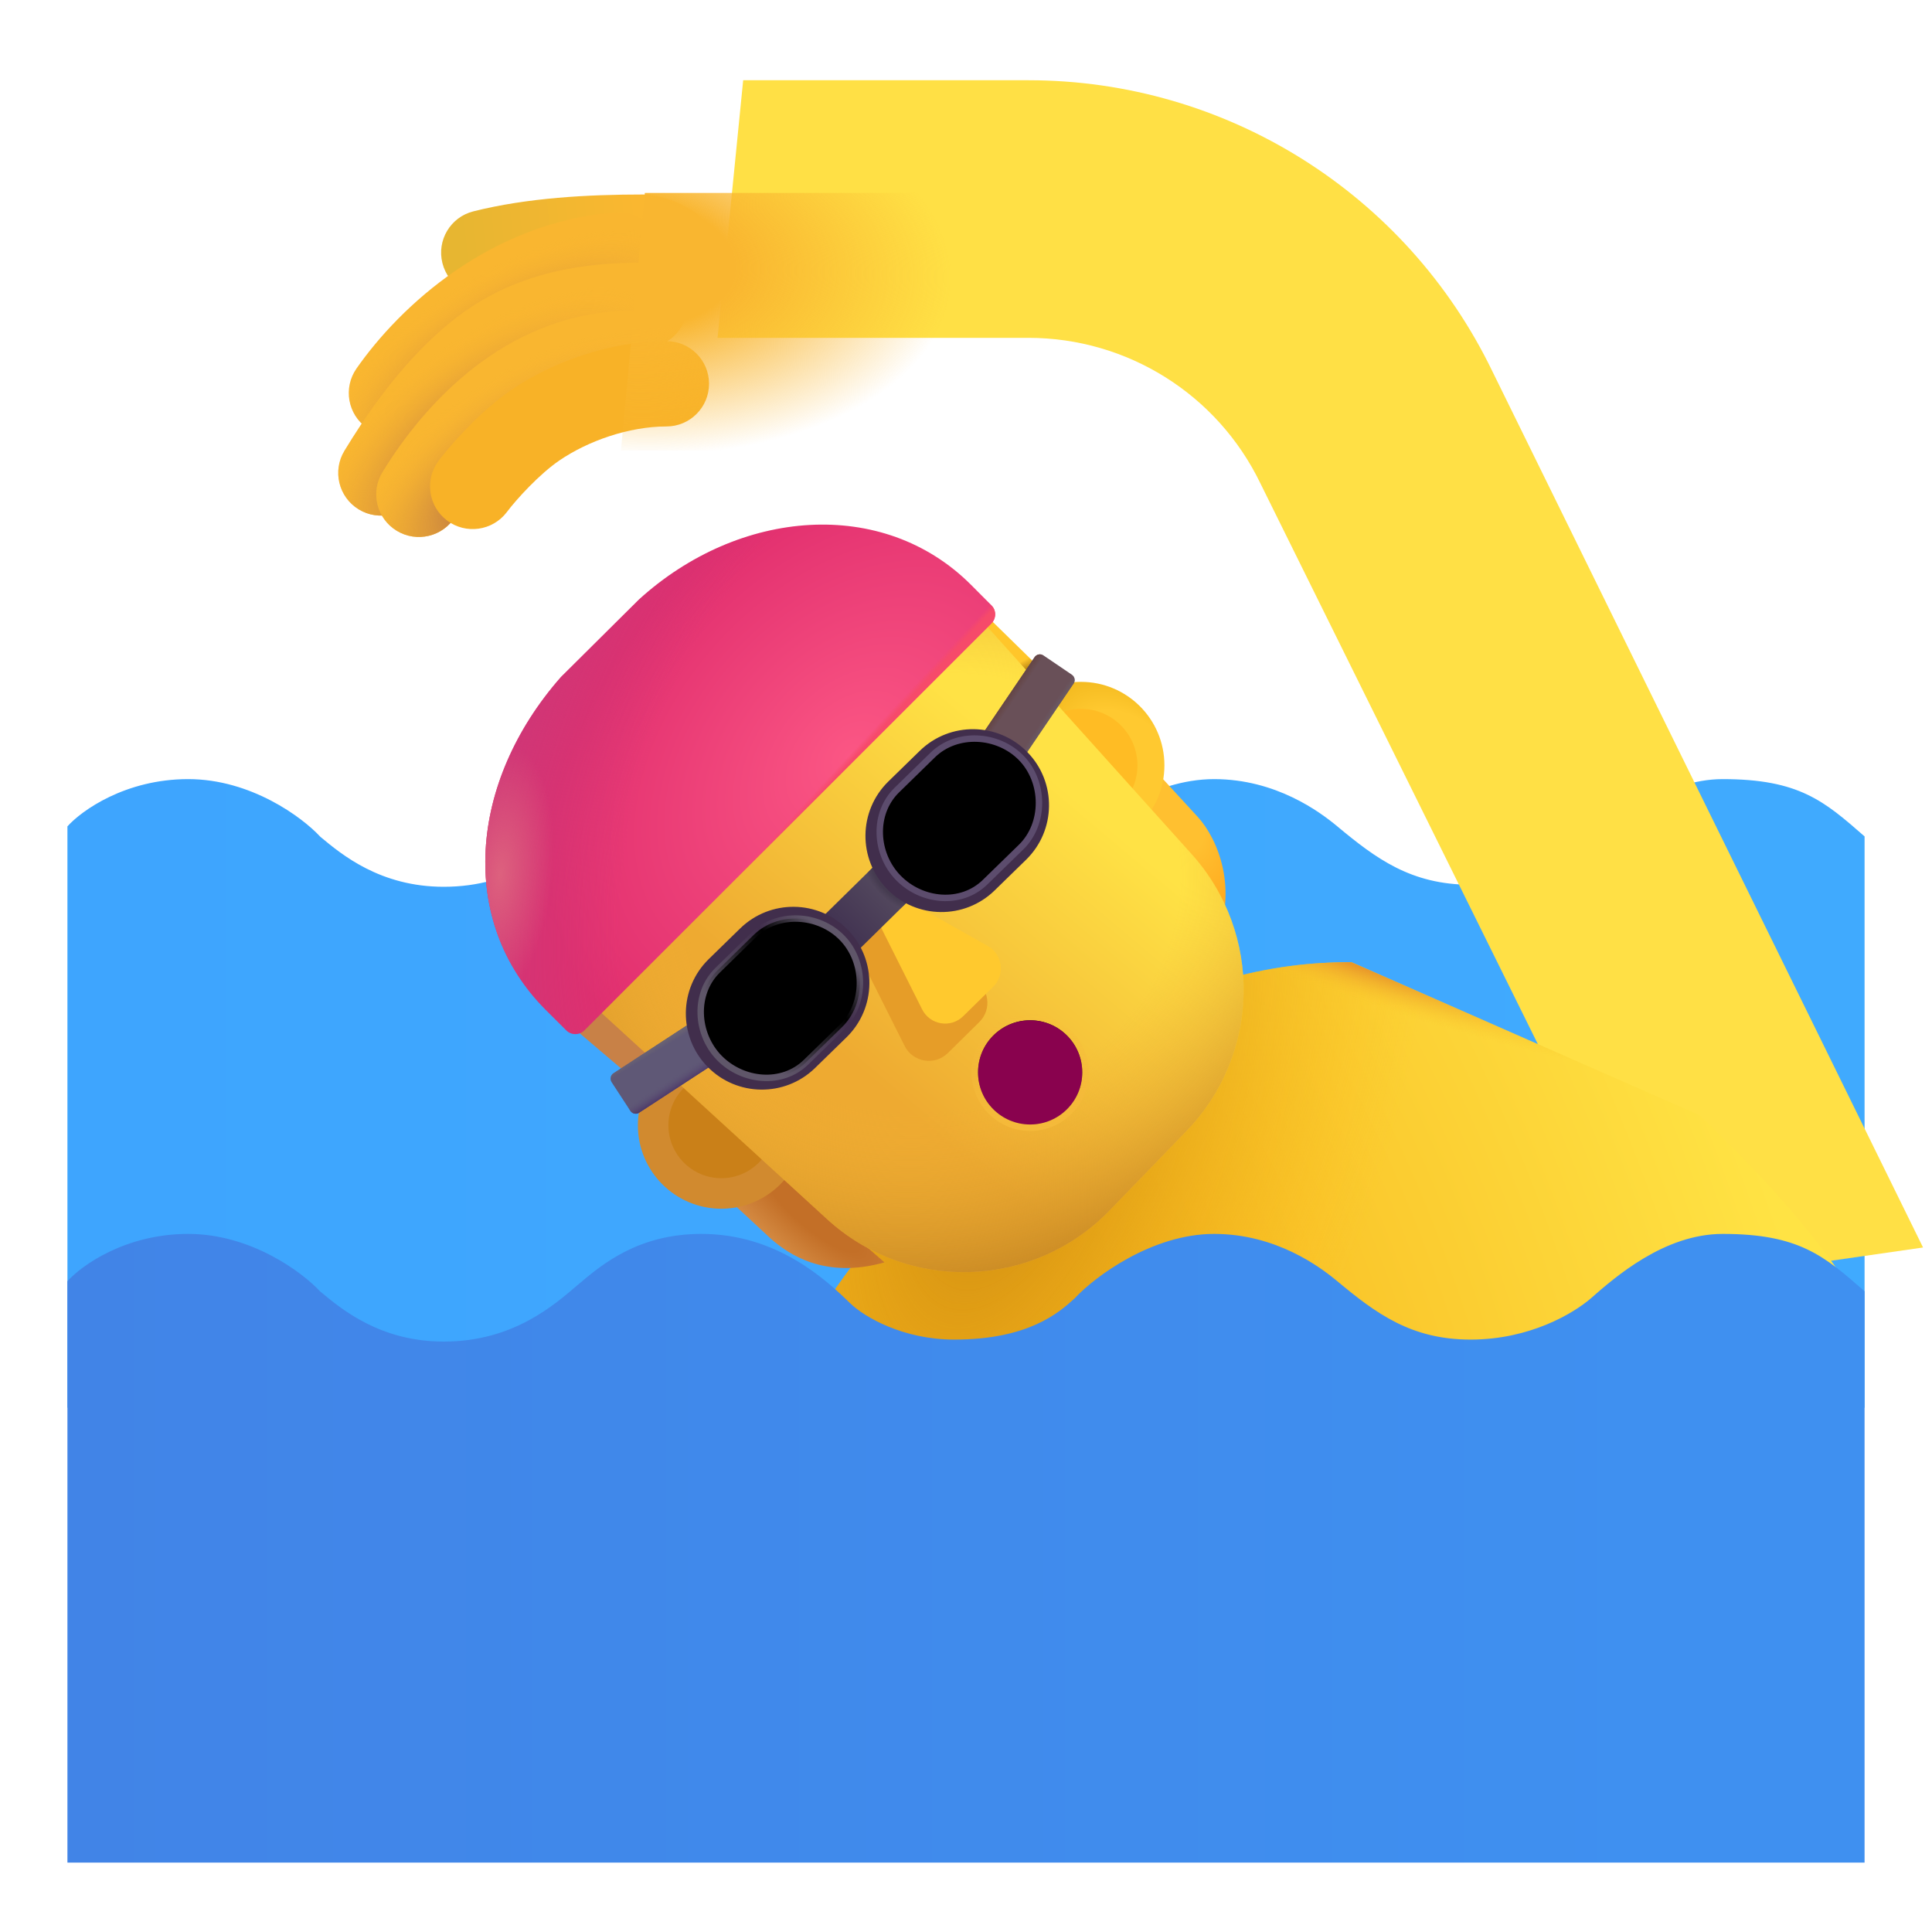 <svg viewBox="1 1 30 30" xmlns="http://www.w3.org/2000/svg">
<g filter="url(#filter0_ii_3987_23147)">
<path d="M3.922 13.098C2.947 13.098 2.266 13.587 2.047 13.832V22.859H29.953V13.988L29.95 13.985C29.327 13.44 28.935 13.098 27.75 13.098C26.844 13.098 26.08 13.767 25.7 14.101L25.699 14.102C25.439 14.325 24.761 14.738 23.836 14.738C22.911 14.738 22.367 14.332 21.766 13.832C21.497 13.608 20.814 13.098 19.852 13.098C18.889 13.098 17.995 13.764 17.688 14.098C17.443 14.322 16.969 14.738 15.816 14.738C15.023 14.738 14.421 14.388 14.203 14.176C13.833 13.816 13.07 13.098 11.891 13.098C10.916 13.098 10.352 13.566 9.984 13.879C9.617 14.191 8.978 14.77 7.891 14.77C6.906 14.77 6.306 14.27 5.976 13.995L5.969 13.988C5.693 13.691 4.897 13.098 3.922 13.098Z" fill="url(#paint0_linear_3987_23147)"/>
</g>
<g filter="url(#filter1_ii_3987_23147)">
<path d="M10.642 7.996H15.47C17.005 7.996 18.405 8.874 19.072 10.257L25.236 22.715L29.361 22.121L22.674 8.517C21.339 5.753 18.54 3.996 15.47 3.996H11.04L10.642 7.996Z" fill="#FFE045"/>
</g>
<path d="M17.312 17.52C15.625 18.669 14.088 20.77 13.531 21.676C16.781 23.838 21.458 23.848 23.391 23.582L29.922 21.316C29.156 20.012 27.885 18.796 27.391 18.316L21.984 15.941C21.047 15.941 19.422 16.082 17.312 17.52Z" fill="url(#paint1_radial_3987_23147)"/>
<path d="M17.312 17.52C15.625 18.669 14.088 20.77 13.531 21.676C16.781 23.838 21.458 23.848 23.391 23.582L29.922 21.316C29.156 20.012 27.885 18.796 27.391 18.316L21.984 15.941C21.047 15.941 19.422 16.082 17.312 17.52Z" fill="url(#paint2_radial_3987_23147)"/>
<path d="M17.312 17.52C15.625 18.669 14.088 20.77 13.531 21.676C16.781 23.838 21.458 23.848 23.391 23.582L29.922 21.316C29.156 20.012 27.885 18.796 27.391 18.316L21.984 15.941C21.047 15.941 19.422 16.082 17.312 17.52Z" fill="url(#paint3_radial_3987_23147)"/>
<path d="M12.973 20.238L12.359 19.668L12.594 18.73L14.734 20.602C13.797 20.867 13.241 20.47 12.973 20.238Z" fill="url(#paint4_radial_3987_23147)"/>
<path d="M19.598 13.684L18.984 13.016L18.199 13.746L19.863 15.656C20.238 14.812 19.91 14.023 19.598 13.684Z" fill="url(#paint5_radial_3987_23147)"/>
<circle cx="17.785" cy="12.884" r="1.296" fill="url(#paint6_radial_3987_23147)"/>
<g filter="url(#filter2_f_3987_23147)">
<circle cx="17.785" cy="12.884" r="0.877" fill="#FFBC24"/>
</g>
<circle cx="12.201" cy="18.473" r="1.296" fill="#D18A2F"/>
<circle cx="12.201" cy="18.473" r="0.822" fill="#CA8018"/>
<path d="M10.762 17.691L9.922 16.977L10.215 16.422L11.352 17.309L10.762 17.691Z" fill="#C88147"/>
<path d="M17.133 11.359L16.375 10.617L15.531 10.918C15.932 11.345 16.737 12.194 16.746 12.176C16.756 12.157 17.008 11.624 17.133 11.359Z" fill="url(#paint7_linear_3987_23147)"/>
<g filter="url(#filter3_i_3987_23147)">
<path d="M8.984 15.775L15.094 9.674L19.355 14.414C20.46 15.645 20.426 17.521 19.275 18.71L18.08 19.945C16.895 21.17 14.949 21.23 13.691 20.079L8.984 15.775Z" fill="url(#paint8_linear_3987_23147)"/>
<path d="M8.984 15.775L15.094 9.674L19.355 14.414C20.46 15.645 20.426 17.521 19.275 18.71L18.08 19.945C16.895 21.17 14.949 21.23 13.691 20.079L8.984 15.775Z" fill="url(#paint9_radial_3987_23147)"/>
</g>
<g filter="url(#filter4_ii_3987_23147)">
<path d="M3.922 20.16C2.947 20.16 2.266 20.65 2.047 20.895V29.922H29.953V21.051L29.95 21.048C29.327 20.503 28.935 20.16 27.75 20.16C26.844 20.16 26.08 20.83 25.7 21.163L25.699 21.164C25.439 21.388 24.761 21.801 23.836 21.801C22.911 21.801 22.367 21.395 21.766 20.895C21.497 20.671 20.814 20.16 19.852 20.16C18.889 20.16 17.995 20.827 17.688 21.16C17.443 21.384 16.969 21.801 15.816 21.801C15.023 21.801 14.421 21.45 14.203 21.238C13.833 20.879 13.07 20.16 11.891 20.16C10.916 20.16 10.352 20.629 9.984 20.941C9.617 21.254 8.978 21.832 7.891 21.832C6.906 21.832 6.306 21.332 5.976 21.057L5.969 21.051C5.693 20.754 4.897 20.16 3.922 20.16Z" fill="url(#paint10_linear_3987_23147)"/>
</g>
<g filter="url(#filter5_f_3987_23147)">
<circle cx="16.996" cy="17.652" r="0.809" stroke="url(#paint11_linear_3987_23147)" stroke-width="0.2"/>
</g>
<circle cx="16.996" cy="17.652" r="0.809" fill="#89024E"/>
<g filter="url(#filter6_f_3987_23147)">
<path d="M15.047 17.241L14.226 15.605L14.53 15.309L16.118 16.205C16.362 16.343 16.406 16.675 16.206 16.871L15.718 17.352C15.515 17.552 15.175 17.496 15.047 17.241Z" fill="#E69D28"/>
</g>
<g filter="url(#filter7_if_3987_23147)">
<path d="M15.219 16.974L14.438 15.418L14.727 15.137L16.238 15.989C16.469 16.12 16.511 16.436 16.322 16.622L15.857 17.079C15.664 17.27 15.341 17.216 15.219 16.974Z" fill="#FFC92E"/>
</g>
<rect x="14.576" y="14.447" width="0.758" height="1.123" transform="rotate(45.489 14.576 14.447)" fill="url(#paint12_linear_3987_23147)"/>
<rect x="14.576" y="14.447" width="0.758" height="1.123" transform="rotate(45.489 14.576 14.447)" fill="url(#paint13_radial_3987_23147)"/>
<path d="M17.065 11.205C17.096 11.159 17.158 11.147 17.204 11.178L17.643 11.476C17.689 11.507 17.701 11.569 17.67 11.615L16.83 12.854L16.225 12.444L17.065 11.205Z" fill="#695058"/>
<path d="M17.065 11.205C17.096 11.159 17.158 11.147 17.204 11.178L17.643 11.476C17.689 11.507 17.701 11.569 17.67 11.615L16.83 12.854L16.225 12.444L17.065 11.205Z" fill="url(#paint14_linear_3987_23147)"/>
<path d="M17.065 11.205C17.096 11.159 17.158 11.147 17.204 11.178L17.643 11.476C17.689 11.507 17.701 11.569 17.67 11.615L16.83 12.854L16.225 12.444L17.065 11.205Z" fill="url(#paint15_linear_3987_23147)"/>
<path d="M10.925 18.278C10.879 18.308 10.817 18.295 10.787 18.248L10.497 17.804C10.467 17.758 10.48 17.696 10.526 17.666L11.78 16.848L12.179 17.46L10.925 18.278Z" fill="#5F5876"/>
<path d="M10.925 18.278C10.879 18.308 10.817 18.295 10.787 18.248L10.497 17.804C10.467 17.758 10.48 17.696 10.526 17.666L11.78 16.848L12.179 17.46L10.925 18.278Z" fill="url(#paint16_linear_3987_23147)"/>
<path d="M10.925 18.278C10.879 18.308 10.817 18.295 10.787 18.248L10.497 17.804C10.467 17.758 10.48 17.696 10.526 17.666L11.78 16.848L12.179 17.46L10.925 18.278Z" fill="url(#paint17_linear_3987_23147)"/>
<g filter="url(#filter8_ii_3987_23147)">
<path d="M15.534 12.917C15.858 12.6 16.378 12.606 16.695 12.931C17.012 13.255 17.006 13.775 16.681 14.092L16.194 14.568C15.869 14.885 15.349 14.879 15.032 14.554C14.715 14.23 14.722 13.71 15.046 13.393L15.534 12.917Z" fill="url(#paint18_linear_3987_23147)"/>
</g>
<path fill-rule="evenodd" clip-rule="evenodd" d="M16.933 14.35L16.445 14.826C15.978 15.282 15.23 15.273 14.775 14.806C14.319 14.339 14.328 13.591 14.794 13.135L15.282 12.659C15.749 12.203 16.497 12.212 16.953 12.679C17.409 13.146 17.4 13.894 16.933 14.35ZM16.695 12.931C16.378 12.606 15.858 12.6 15.534 12.917L15.046 13.393C14.722 13.71 14.715 14.23 15.032 14.554C15.349 14.879 15.869 14.885 16.194 14.568L16.681 14.092C17.006 13.775 17.012 13.255 16.695 12.931Z" fill="#412E4C"/>
<g filter="url(#filter9_f_3987_23147)">
<path fill-rule="evenodd" clip-rule="evenodd" d="M16.857 12.768C16.493 12.396 15.857 12.359 15.484 12.723L14.925 13.269C14.553 13.633 14.585 14.259 14.949 14.631C15.312 15.004 15.925 15.062 16.297 14.698L16.857 14.152C17.229 13.789 17.221 13.14 16.857 12.768Z" stroke="#5C4C6D" stroke-width="0.1"/>
</g>
<g filter="url(#filter10_ii_3987_23147)">
<path d="M12.745 15.675C13.069 15.358 13.589 15.364 13.906 15.688C14.223 16.013 14.217 16.533 13.892 16.85L13.405 17.326C13.08 17.643 12.56 17.637 12.243 17.312C11.926 16.988 11.932 16.468 12.257 16.151L12.745 15.675Z" fill="url(#paint19_linear_3987_23147)"/>
</g>
<path fill-rule="evenodd" clip-rule="evenodd" d="M14.144 17.108L13.656 17.584C13.189 18.039 12.441 18.03 11.986 17.564C11.53 17.097 11.539 16.349 12.005 15.893L12.493 15.417C12.96 14.961 13.708 14.97 14.164 15.437C14.619 15.904 14.611 16.652 14.144 17.108ZM13.906 15.688C13.589 15.364 13.069 15.358 12.745 15.675L12.257 16.151C11.932 16.468 11.926 16.988 12.243 17.312C12.56 17.637 13.08 17.643 13.405 17.326L13.892 16.85C14.217 16.533 14.223 16.013 13.906 15.688Z" fill="#412E4C"/>
<g filter="url(#filter11_f_3987_23147)">
<path fill-rule="evenodd" clip-rule="evenodd" d="M14.076 15.563C13.713 15.19 13.076 15.154 12.704 15.517L12.145 16.064C11.772 16.427 11.805 17.053 12.168 17.426C12.532 17.798 13.145 17.857 13.517 17.493L14.077 16.947C14.449 16.583 14.44 15.935 14.076 15.563Z" stroke="url(#paint20_linear_3987_23147)" stroke-width="0.1"/>
</g>
<path d="M9.475 16.682C8.108 15.315 8.273 13.145 9.711 11.512L10.922 10.309C12.477 8.895 14.71 8.713 16.077 10.08L16.394 10.398C16.472 10.476 16.472 10.602 16.394 10.681L10.075 16.999C9.997 17.077 9.871 17.077 9.793 16.999L9.475 16.682Z" fill="url(#paint21_radial_3987_23147)"/>
<path d="M9.475 16.682C8.108 15.315 8.273 13.145 9.711 11.512L10.922 10.309C12.477 8.895 14.71 8.713 16.077 10.08L16.394 10.398C16.472 10.476 16.472 10.602 16.394 10.681L10.075 16.999C9.997 17.077 9.871 17.077 9.793 16.999L9.475 16.682Z" fill="url(#paint22_radial_3987_23147)"/>
<path d="M9.475 16.682C8.108 15.315 8.273 13.145 9.711 11.512L10.922 10.309C12.477 8.895 14.71 8.713 16.077 10.08L16.394 10.398C16.472 10.476 16.472 10.602 16.394 10.681L10.075 16.999C9.997 17.077 9.871 17.077 9.793 16.999L9.475 16.682Z" fill="url(#paint23_radial_3987_23147)"/>
<path d="M9.475 16.682C8.108 15.315 8.273 13.145 9.711 11.512L10.922 10.309C12.477 8.895 14.71 8.713 16.077 10.08L16.394 10.398C16.472 10.476 16.472 10.602 16.394 10.681L10.075 16.999C9.997 17.077 9.871 17.077 9.793 16.999L9.475 16.682Z" fill="url(#paint24_linear_3987_23147)"/>
<path fill-rule="evenodd" clip-rule="evenodd" d="M9.936 5.409C9.379 5.452 8.899 5.51 8.674 5.567C8.319 5.656 7.959 5.441 7.87 5.086C7.78 4.731 7.995 4.371 8.35 4.282C9.186 4.071 10.13 4.02 10.992 4.02C11.358 4.02 12.042 4.316 12.042 4.682C12.042 5.048 11.745 5.345 11.379 5.345C11.034 5.345 10.478 5.368 9.936 5.409Z" fill="url(#paint25_linear_3987_23147)"/>
<path fill-rule="evenodd" clip-rule="evenodd" d="M11.266 4.904C11.295 5.269 11.023 5.588 10.658 5.617C9.263 5.729 8.171 6.694 7.622 7.481C7.412 7.781 6.999 7.854 6.699 7.645C6.399 7.436 6.326 7.023 6.535 6.723C7.213 5.751 8.62 4.451 10.553 4.297C10.918 4.268 11.237 4.54 11.266 4.904Z" fill="#F9B630"/>
<path fill-rule="evenodd" clip-rule="evenodd" d="M11.266 4.904C11.295 5.269 11.023 5.588 10.658 5.617C9.263 5.729 8.171 6.694 7.622 7.481C7.412 7.781 6.999 7.854 6.699 7.645C6.399 7.436 6.326 7.023 6.535 6.723C7.213 5.751 8.62 4.451 10.553 4.297C10.918 4.268 11.237 4.54 11.266 4.904Z" fill="url(#paint26_radial_3987_23147)"/>
<path fill-rule="evenodd" clip-rule="evenodd" d="M11.67 5.686C11.699 6.05 11.427 6.37 11.062 6.399C10.424 6.45 9.114 6.758 8.636 7.202C8.154 7.65 7.774 8.206 7.48 8.689C7.289 9.001 6.881 9.1 6.569 8.909C6.257 8.718 6.158 8.311 6.349 7.998C6.663 7.483 7.118 6.804 7.734 6.231C8.354 5.655 9.234 5.078 10.957 5.078C11.323 5.078 11.641 5.321 11.67 5.686Z" fill="#F9B630"/>
<path fill-rule="evenodd" clip-rule="evenodd" d="M11.67 5.686C11.699 6.05 11.427 6.37 11.062 6.399C10.424 6.45 9.114 6.758 8.636 7.202C8.154 7.65 7.774 8.206 7.48 8.689C7.289 9.001 6.881 9.1 6.569 8.909C6.257 8.718 6.158 8.311 6.349 7.998C6.663 7.483 7.118 6.804 7.734 6.231C8.354 5.655 9.234 5.078 10.957 5.078C11.323 5.078 11.641 5.321 11.67 5.686Z" fill="url(#paint27_radial_3987_23147)"/>
<path fill-rule="evenodd" clip-rule="evenodd" d="M11.369 6.46C11.385 6.826 11.101 7.135 10.735 7.15C9.551 7.2 8.637 8.091 8.07 9.021C7.879 9.333 7.471 9.432 7.159 9.241C6.847 9.051 6.748 8.643 6.939 8.331C7.59 7.264 8.832 5.904 10.679 5.826C11.045 5.811 11.354 6.095 11.369 6.46Z" fill="#F9B630"/>
<path fill-rule="evenodd" clip-rule="evenodd" d="M11.369 6.46C11.385 6.826 11.101 7.135 10.735 7.15C9.551 7.2 8.637 8.091 8.07 9.021C7.879 9.333 7.471 9.432 7.159 9.241C6.847 9.051 6.748 8.643 6.939 8.331C7.59 7.264 8.832 5.904 10.679 5.826C11.045 5.811 11.354 6.095 11.369 6.46Z" fill="url(#paint28_radial_3987_23147)"/>
<g filter="url(#filter12_i_3987_23147)">
<path fill-rule="evenodd" clip-rule="evenodd" d="M11.348 8.022C10.763 8.022 10.128 8.249 9.689 8.548C9.38 8.758 9.021 9.15 8.869 9.353C8.648 9.644 8.233 9.702 7.941 9.482C7.649 9.261 7.591 8.846 7.811 8.554C8.013 8.287 8.472 7.773 8.944 7.452C9.573 7.024 10.464 6.697 11.348 6.697C11.714 6.697 12.01 6.994 12.01 7.359C12.01 7.725 11.714 8.022 11.348 8.022Z" fill="#F8B227"/>
</g>
<path d="M10.642 7.996H15.47C17.005 7.996 18.405 8.874 19.072 10.257L25.236 22.715L29.361 22.121L22.674 8.517C21.339 5.753 18.54 3.996 15.47 3.996H11.013L10.642 7.996Z" fill="url(#paint29_radial_3987_23147)"/>
<defs>
<filter id="filter0_ii_3987_23147" x="1.847" y="13.098" width="28.306" height="9.762" filterUnits="userSpaceOnUse" color-interpolation-filters="sRGB">
<feFlood flood-opacity="0" result="BackgroundImageFix"/>
<feBlend mode="normal" in="SourceGraphic" in2="BackgroundImageFix" result="shape"/>
<feColorMatrix in="SourceAlpha" type="matrix" values="0 0 0 0 0 0 0 0 0 0 0 0 0 0 0 0 0 0 127 0" result="hardAlpha"/>
<feOffset dx="-0.2"/>
<feGaussianBlur stdDeviation="0.5"/>
<feComposite in2="hardAlpha" operator="arithmetic" k2="-1" k3="1"/>
<feColorMatrix type="matrix" values="0 0 0 0 0.325 0 0 0 0 0.729 0 0 0 0 1 0 0 0 1 0"/>
<feBlend mode="normal" in2="shape" result="effect1_innerShadow_3987_23147"/>
<feColorMatrix in="SourceAlpha" type="matrix" values="0 0 0 0 0 0 0 0 0 0 0 0 0 0 0 0 0 0 127 0" result="hardAlpha"/>
<feOffset dx="0.2"/>
<feGaussianBlur stdDeviation="0.5"/>
<feComposite in2="hardAlpha" operator="arithmetic" k2="-1" k3="1"/>
<feColorMatrix type="matrix" values="0 0 0 0 0.247 0 0 0 0 0.584 0 0 0 0 0.855 0 0 0 1 0"/>
<feBlend mode="normal" in2="effect1_innerShadow_3987_23147" result="effect2_innerShadow_3987_23147"/>
</filter>
<filter id="filter1_ii_3987_23147" x="10.642" y="2.746" width="19.969" height="19.969" filterUnits="userSpaceOnUse" color-interpolation-filters="sRGB">
<feFlood flood-opacity="0" result="BackgroundImageFix"/>
<feBlend mode="normal" in="SourceGraphic" in2="BackgroundImageFix" result="shape"/>
<feColorMatrix in="SourceAlpha" type="matrix" values="0 0 0 0 0 0 0 0 0 0 0 0 0 0 0 0 0 0 127 0" result="hardAlpha"/>
<feOffset dx="1.25" dy="-1.25"/>
<feGaussianBlur stdDeviation="1"/>
<feComposite in2="hardAlpha" operator="arithmetic" k2="-1" k3="1"/>
<feColorMatrix type="matrix" values="0 0 0 0 0.984 0 0 0 0 0.647 0 0 0 0 0.094 0 0 0 1 0"/>
<feBlend mode="normal" in2="shape" result="effect1_innerShadow_3987_23147"/>
<feColorMatrix in="SourceAlpha" type="matrix" values="0 0 0 0 0 0 0 0 0 0 0 0 0 0 0 0 0 0 127 0" result="hardAlpha"/>
<feOffset dx="0.25" dy="-0.5"/>
<feGaussianBlur stdDeviation="0.5"/>
<feComposite in2="hardAlpha" operator="arithmetic" k2="-1" k3="1"/>
<feColorMatrix type="matrix" values="0 0 0 0 0.835 0 0 0 0 0.518 0 0 0 0 0.224 0 0 0 1 0"/>
<feBlend mode="normal" in2="effect1_innerShadow_3987_23147" result="effect2_innerShadow_3987_23147"/>
</filter>
<filter id="filter2_f_3987_23147" x="16.759" y="11.857" width="2.053" height="2.053" filterUnits="userSpaceOnUse" color-interpolation-filters="sRGB">
<feFlood flood-opacity="0" result="BackgroundImageFix"/>
<feBlend mode="normal" in="SourceGraphic" in2="BackgroundImageFix" result="shape"/>
<feGaussianBlur stdDeviation="0.075" result="effect1_foregroundBlur_3987_23147"/>
</filter>
<filter id="filter3_i_3987_23147" x="8.984" y="9.524" width="11.327" height="11.381" filterUnits="userSpaceOnUse" color-interpolation-filters="sRGB">
<feFlood flood-opacity="0" result="BackgroundImageFix"/>
<feBlend mode="normal" in="SourceGraphic" in2="BackgroundImageFix" result="shape"/>
<feColorMatrix in="SourceAlpha" type="matrix" values="0 0 0 0 0 0 0 0 0 0 0 0 0 0 0 0 0 0 127 0" result="hardAlpha"/>
<feOffset dx="0.15" dy="-0.15"/>
<feGaussianBlur stdDeviation="0.3"/>
<feComposite in2="hardAlpha" operator="arithmetic" k2="-1" k3="1"/>
<feColorMatrix type="matrix" values="0 0 0 0 0.847 0 0 0 0 0.62 0 0 0 0 0.29 0 0 0 1 0"/>
<feBlend mode="normal" in2="shape" result="effect1_innerShadow_3987_23147"/>
</filter>
<filter id="filter4_ii_3987_23147" x="1.847" y="20.16" width="28.306" height="9.762" filterUnits="userSpaceOnUse" color-interpolation-filters="sRGB">
<feFlood flood-opacity="0" result="BackgroundImageFix"/>
<feBlend mode="normal" in="SourceGraphic" in2="BackgroundImageFix" result="shape"/>
<feColorMatrix in="SourceAlpha" type="matrix" values="0 0 0 0 0 0 0 0 0 0 0 0 0 0 0 0 0 0 127 0" result="hardAlpha"/>
<feOffset dx="-0.2"/>
<feGaussianBlur stdDeviation="0.15"/>
<feComposite in2="hardAlpha" operator="arithmetic" k2="-1" k3="1"/>
<feColorMatrix type="matrix" values="0 0 0 0 0.302 0 0 0 0 0.58 0 0 0 0 0.875 0 0 0 1 0"/>
<feBlend mode="normal" in2="shape" result="effect1_innerShadow_3987_23147"/>
<feColorMatrix in="SourceAlpha" type="matrix" values="0 0 0 0 0 0 0 0 0 0 0 0 0 0 0 0 0 0 127 0" result="hardAlpha"/>
<feOffset dx="0.2"/>
<feGaussianBlur stdDeviation="0.15"/>
<feComposite in2="hardAlpha" operator="arithmetic" k2="-1" k3="1"/>
<feColorMatrix type="matrix" values="0 0 0 0 0.208 0 0 0 0 0.482 0 0 0 0 0.773 0 0 0 1 0"/>
<feBlend mode="normal" in2="effect1_innerShadow_3987_23147" result="effect2_innerShadow_3987_23147"/>
</filter>
<filter id="filter5_f_3987_23147" x="15.887" y="16.544" width="2.217" height="2.217" filterUnits="userSpaceOnUse" color-interpolation-filters="sRGB">
<feFlood flood-opacity="0" result="BackgroundImageFix"/>
<feBlend mode="normal" in="SourceGraphic" in2="BackgroundImageFix" result="shape"/>
<feGaussianBlur stdDeviation="0.1" result="effect1_foregroundBlur_3987_23147"/>
</filter>
<filter id="filter6_f_3987_23147" x="13.726" y="14.809" width="3.106" height="3.164" filterUnits="userSpaceOnUse" color-interpolation-filters="sRGB">
<feFlood flood-opacity="0" result="BackgroundImageFix"/>
<feBlend mode="normal" in="SourceGraphic" in2="BackgroundImageFix" result="shape"/>
<feGaussianBlur stdDeviation="0.25" result="effect1_foregroundBlur_3987_23147"/>
</filter>
<filter id="filter7_if_3987_23147" x="14.338" y="14.837" width="2.203" height="2.458" filterUnits="userSpaceOnUse" color-interpolation-filters="sRGB">
<feFlood flood-opacity="0" result="BackgroundImageFix"/>
<feBlend mode="normal" in="SourceGraphic" in2="BackgroundImageFix" result="shape"/>
<feColorMatrix in="SourceAlpha" type="matrix" values="0 0 0 0 0 0 0 0 0 0 0 0 0 0 0 0 0 0 127 0" result="hardAlpha"/>
<feOffset dx="0.1" dy="-0.3"/>
<feGaussianBlur stdDeviation="0.3"/>
<feComposite in2="hardAlpha" operator="arithmetic" k2="-1" k3="1"/>
<feColorMatrix type="matrix" values="0 0 0 0 0.906 0 0 0 0 0.624 0 0 0 0 0.2 0 0 0 1 0"/>
<feBlend mode="normal" in2="shape" result="effect1_innerShadow_3987_23147"/>
<feGaussianBlur stdDeviation="0.05" result="effect2_foregroundBlur_3987_23147"/>
</filter>
<filter id="filter8_ii_3987_23147" x="14.699" y="12.683" width="2.23" height="2.219" filterUnits="userSpaceOnUse" color-interpolation-filters="sRGB">
<feFlood flood-opacity="0" result="BackgroundImageFix"/>
<feBlend mode="normal" in="SourceGraphic" in2="BackgroundImageFix" result="shape"/>
<feColorMatrix in="SourceAlpha" type="matrix" values="0 0 0 0 0 0 0 0 0 0 0 0 0 0 0 0 0 0 127 0" result="hardAlpha"/>
<feOffset/>
<feGaussianBlur stdDeviation="0.075"/>
<feComposite in2="hardAlpha" operator="arithmetic" k2="-1" k3="1"/>
<feColorMatrix type="matrix" values="0 0 0 0 0.075 0 0 0 0 0.408 0 0 0 0 0.757 0 0 0 1 0"/>
<feBlend mode="normal" in2="shape" result="effect1_innerShadow_3987_23147"/>
<feColorMatrix in="SourceAlpha" type="matrix" values="0 0 0 0 0 0 0 0 0 0 0 0 0 0 0 0 0 0 127 0" result="hardAlpha"/>
<feOffset dx="-0.1" dy="0.1"/>
<feGaussianBlur stdDeviation="0.1"/>
<feComposite in2="hardAlpha" operator="arithmetic" k2="-1" k3="1"/>
<feColorMatrix type="matrix" values="0 0 0 0 0.325 0 0 0 0 0.631 0 0 0 0 0.882 0 0 0 1 0"/>
<feBlend mode="normal" in2="effect1_innerShadow_3987_23147" result="effect2_innerShadow_3987_23147"/>
</filter>
<filter id="filter9_f_3987_23147" x="14.46" y="12.268" width="2.872" height="2.875" filterUnits="userSpaceOnUse" color-interpolation-filters="sRGB">
<feFlood flood-opacity="0" result="BackgroundImageFix"/>
<feBlend mode="normal" in="SourceGraphic" in2="BackgroundImageFix" result="shape"/>
<feGaussianBlur stdDeviation="0.075" result="effect1_foregroundBlur_3987_23147"/>
</filter>
<filter id="filter10_ii_3987_23147" x="11.909" y="15.441" width="2.23" height="2.219" filterUnits="userSpaceOnUse" color-interpolation-filters="sRGB">
<feFlood flood-opacity="0" result="BackgroundImageFix"/>
<feBlend mode="normal" in="SourceGraphic" in2="BackgroundImageFix" result="shape"/>
<feColorMatrix in="SourceAlpha" type="matrix" values="0 0 0 0 0 0 0 0 0 0 0 0 0 0 0 0 0 0 127 0" result="hardAlpha"/>
<feOffset/>
<feGaussianBlur stdDeviation="0.075"/>
<feComposite in2="hardAlpha" operator="arithmetic" k2="-1" k3="1"/>
<feColorMatrix type="matrix" values="0 0 0 0 0.075 0 0 0 0 0.408 0 0 0 0 0.757 0 0 0 1 0"/>
<feBlend mode="normal" in2="shape" result="effect1_innerShadow_3987_23147"/>
<feColorMatrix in="SourceAlpha" type="matrix" values="0 0 0 0 0 0 0 0 0 0 0 0 0 0 0 0 0 0 127 0" result="hardAlpha"/>
<feOffset dx="-0.1" dy="0.1"/>
<feGaussianBlur stdDeviation="0.05"/>
<feComposite in2="hardAlpha" operator="arithmetic" k2="-1" k3="1"/>
<feColorMatrix type="matrix" values="0 0 0 0 0.282 0 0 0 0 0.565 0 0 0 0 0.855 0 0 0 1 0"/>
<feBlend mode="normal" in2="effect1_innerShadow_3987_23147" result="effect2_innerShadow_3987_23147"/>
</filter>
<filter id="filter11_f_3987_23147" x="11.68" y="15.063" width="2.872" height="2.875" filterUnits="userSpaceOnUse" color-interpolation-filters="sRGB">
<feFlood flood-opacity="0" result="BackgroundImageFix"/>
<feBlend mode="normal" in="SourceGraphic" in2="BackgroundImageFix" result="shape"/>
<feGaussianBlur stdDeviation="0.075" result="effect1_foregroundBlur_3987_23147"/>
</filter>
<filter id="filter12_i_3987_23147" x="7.677" y="6.297" width="4.333" height="3.319" filterUnits="userSpaceOnUse" color-interpolation-filters="sRGB">
<feFlood flood-opacity="0" result="BackgroundImageFix"/>
<feBlend mode="normal" in="SourceGraphic" in2="BackgroundImageFix" result="shape"/>
<feColorMatrix in="SourceAlpha" type="matrix" values="0 0 0 0 0 0 0 0 0 0 0 0 0 0 0 0 0 0 127 0" result="hardAlpha"/>
<feOffset dy="-0.4"/>
<feGaussianBlur stdDeviation="0.25"/>
<feComposite in2="hardAlpha" operator="arithmetic" k2="-1" k3="1"/>
<feColorMatrix type="matrix" values="0 0 0 0 0.878 0 0 0 0 0.561 0 0 0 0 0.192 0 0 0 1 0"/>
<feBlend mode="normal" in2="shape" result="effect1_innerShadow_3987_23147"/>
</filter>
<linearGradient id="paint0_linear_3987_23147" x1="26.833" y1="17.514" x2="2.047" y2="17.514" gradientUnits="userSpaceOnUse">
<stop stop-color="#40AAFE"/>
<stop offset="1" stop-color="#3EA5FE"/>
</linearGradient>
<radialGradient id="paint1_radial_3987_23147" cx="0" cy="0" r="1" gradientUnits="userSpaceOnUse" gradientTransform="translate(16.266 22.676) rotate(-21.324) scale(12.546 22.864)">
<stop offset="0.172" stop-color="#F7B71E"/>
<stop offset="1" stop-color="#FFE344"/>
</radialGradient>
<radialGradient id="paint2_radial_3987_23147" cx="0" cy="0" r="1" gradientUnits="userSpaceOnUse" gradientTransform="translate(16.641 18.645) rotate(19.717) scale(5.743 11.614)">
<stop stop-color="#CC8810"/>
<stop offset="1" stop-color="#FEBC17" stop-opacity="0"/>
</radialGradient>
<radialGradient id="paint3_radial_3987_23147" cx="0" cy="0" r="1" gradientUnits="userSpaceOnUse" gradientTransform="translate(22.031 15.863) rotate(108.886) scale(0.628 5.102)">
<stop offset="0.186" stop-color="#E8972A"/>
<stop offset="1" stop-color="#FBC72B" stop-opacity="0"/>
</radialGradient>
<radialGradient id="paint4_radial_3987_23147" cx="0" cy="0" r="1" gradientUnits="userSpaceOnUse" gradientTransform="translate(13.602 19.785) rotate(130.721) scale(0.814 2.907)">
<stop offset="0.324" stop-color="#C36F27"/>
<stop offset="1" stop-color="#D58C44"/>
</radialGradient>
<radialGradient id="paint5_radial_3987_23147" cx="0" cy="0" r="1" gradientUnits="userSpaceOnUse" gradientTransform="translate(19.234 13.48) rotate(64.414) scale(2.044 0.954)">
<stop offset="0.379" stop-color="#FFC030"/>
<stop offset="1" stop-color="#FFA319"/>
</radialGradient>
<radialGradient id="paint6_radial_3987_23147" cx="0" cy="0" r="1" gradientUnits="userSpaceOnUse" gradientTransform="translate(18.703 13.582) rotate(-118.072) scale(2.391 1.404)">
<stop offset="0.701" stop-color="#FFC930"/>
<stop offset="1" stop-color="#F0B61B"/>
</radialGradient>
<linearGradient id="paint7_linear_3987_23147" x1="16.656" y1="11.254" x2="16.93" y2="11.785" gradientUnits="userSpaceOnUse">
<stop offset="0.18" stop-color="#FFC62A"/>
<stop offset="0.592" stop-color="#8E5D03"/>
</linearGradient>
<linearGradient id="paint8_linear_3987_23147" x1="19.016" y1="14.77" x2="14.391" y2="20.27" gradientUnits="userSpaceOnUse">
<stop stop-color="#FFE245"/>
<stop offset="0.751" stop-color="#EEAA31"/>
</linearGradient>
<radialGradient id="paint9_radial_3987_23147" cx="0" cy="0" r="1" gradientUnits="userSpaceOnUse" gradientTransform="translate(15.359 15.02) rotate(72.604) scale(6.167 7.109)">
<stop offset="0.545" stop-color="#F0AF33" stop-opacity="0"/>
<stop offset="1" stop-color="#C68723"/>
</radialGradient>
<linearGradient id="paint10_linear_3987_23147" x1="26.833" y1="24.576" x2="2.047" y2="24.576" gradientUnits="userSpaceOnUse">
<stop stop-color="#3F90F0"/>
<stop offset="1" stop-color="#4184E7"/>
</linearGradient>
<linearGradient id="paint11_linear_3987_23147" x1="17.219" y1="18.582" x2="17.188" y2="16.676" gradientUnits="userSpaceOnUse">
<stop stop-color="#F5BA3A"/>
<stop offset="1" stop-color="#F5BA3A" stop-opacity="0"/>
</linearGradient>
<linearGradient id="paint12_linear_3987_23147" x1="14.945" y1="14.62" x2="14.954" y2="15.57" gradientUnits="userSpaceOnUse">
<stop stop-color="#52475D"/>
<stop offset="1" stop-color="#413251"/>
</linearGradient>
<radialGradient id="paint13_radial_3987_23147" cx="0" cy="0" r="1" gradientUnits="userSpaceOnUse" gradientTransform="translate(14.932 14.4) rotate(90.613) scale(0.287 0.604)">
<stop offset="0.649" stop-color="#453B50"/>
<stop offset="1" stop-color="#453B50" stop-opacity="0"/>
</radialGradient>
<linearGradient id="paint14_linear_3987_23147" x1="16.734" y1="11.645" x2="16.848" y2="11.723" gradientUnits="userSpaceOnUse">
<stop offset="0.354" stop-color="#654748"/>
<stop offset="1" stop-color="#654748" stop-opacity="0"/>
</linearGradient>
<linearGradient id="paint15_linear_3987_23147" x1="17.383" y1="12.062" x2="17.301" y2="12.007" gradientUnits="userSpaceOnUse">
<stop stop-color="#6A5B65"/>
<stop offset="1" stop-color="#6A5B65" stop-opacity="0"/>
</linearGradient>
<linearGradient id="paint16_linear_3987_23147" x1="11.422" y1="17.988" x2="11.305" y2="17.805" gradientUnits="userSpaceOnUse">
<stop offset="0.145" stop-color="#4F3B6A"/>
<stop offset="1" stop-color="#605976" stop-opacity="0"/>
</linearGradient>
<linearGradient id="paint17_linear_3987_23147" x1="10.984" y1="17.359" x2="11.027" y2="17.43" gradientUnits="userSpaceOnUse">
<stop stop-color="#6A6373"/>
<stop offset="1" stop-color="#6A6373" stop-opacity="0"/>
</linearGradient>
<linearGradient id="paint18_linear_3987_23147" x1="16.766" y1="13.113" x2="15.219" y2="14.629" gradientUnits="userSpaceOnUse">
<stop stop-color="#489BE1"/>
<stop offset="1" stop-color="#4799EA"/>
</linearGradient>
<linearGradient id="paint19_linear_3987_23147" x1="13.977" y1="15.871" x2="12.43" y2="17.387" gradientUnits="userSpaceOnUse">
<stop stop-color="#3387E0"/>
<stop offset="1" stop-color="#2F81CB"/>
</linearGradient>
<linearGradient id="paint20_linear_3987_23147" x1="14.269" y1="15.574" x2="12.127" y2="17.62" gradientUnits="userSpaceOnUse">
<stop offset="0.096" stop-color="#5F5669"/>
<stop offset="0.322" stop-color="#5F5669" stop-opacity="0"/>
<stop offset="0.768" stop-color="#5F5669"/>
</linearGradient>
<radialGradient id="paint21_radial_3987_23147" cx="0" cy="0" r="1" gradientUnits="userSpaceOnUse" gradientTransform="translate(14.203 12.738) rotate(-136.332) scale(3.802 5.549)">
<stop stop-color="#FB5684"/>
<stop offset="1" stop-color="#E12E6E"/>
</radialGradient>
<radialGradient id="paint22_radial_3987_23147" cx="0" cy="0" r="1" gradientUnits="userSpaceOnUse" gradientTransform="translate(14.641 13.426) rotate(-157.729) scale(6.597 10.688)">
<stop offset="0.546" stop-color="#C73A7A" stop-opacity="0"/>
<stop offset="1" stop-color="#C73A7A"/>
</radialGradient>
<radialGradient id="paint23_radial_3987_23147" cx="0" cy="0" r="1" gradientUnits="userSpaceOnUse" gradientTransform="translate(8.766 14.582) rotate(-84.155) scale(1.995 0.815)">
<stop stop-color="#DD617E"/>
<stop offset="1" stop-color="#DD617E" stop-opacity="0"/>
</radialGradient>
<linearGradient id="paint24_linear_3987_23147" x1="13.703" y1="13.367" x2="13.641" y2="13.309" gradientUnits="userSpaceOnUse">
<stop stop-color="#F64A6A"/>
<stop offset="1" stop-color="#F64A6A" stop-opacity="0"/>
</linearGradient>
<linearGradient id="paint25_linear_3987_23147" x1="8.172" y1="4.803" x2="10.922" y2="4.541" gradientUnits="userSpaceOnUse">
<stop stop-color="#E7B631"/>
<stop offset="1" stop-color="#FAB730"/>
</linearGradient>
<radialGradient id="paint26_radial_3987_23147" cx="0" cy="0" r="1" gradientUnits="userSpaceOnUse" gradientTransform="translate(8.842 6.863) rotate(146.787) scale(3.438 1.602)">
<stop offset="0.402" stop-color="#CE893E"/>
<stop offset="1" stop-color="#FAB730" stop-opacity="0"/>
</radialGradient>
<radialGradient id="paint27_radial_3987_23147" cx="0" cy="0" r="1" gradientUnits="userSpaceOnUse" gradientTransform="translate(8.58 7.985) rotate(142.304) scale(3.488 1.716)">
<stop offset="0.402" stop-color="#CE893E"/>
<stop offset="1" stop-color="#FAB730" stop-opacity="0"/>
</radialGradient>
<radialGradient id="paint28_radial_3987_23147" cx="0" cy="0" r="1" gradientUnits="userSpaceOnUse" gradientTransform="translate(9.106 8.426) rotate(144.615) scale(3.292 1.58)">
<stop offset="0.402" stop-color="#CE893E"/>
<stop offset="1" stop-color="#FAB730" stop-opacity="0"/>
</radialGradient>
<radialGradient id="paint29_radial_3987_23147" cx="0" cy="0" r="1" gradientUnits="userSpaceOnUse" gradientTransform="translate(10.642 5.059) rotate(4.185) scale(5.139 2.983)">
<stop offset="0.344" stop-color="#F9B630"/>
<stop offset="1" stop-color="#F9B630" stop-opacity="0"/>
</radialGradient>
</defs>
</svg>
